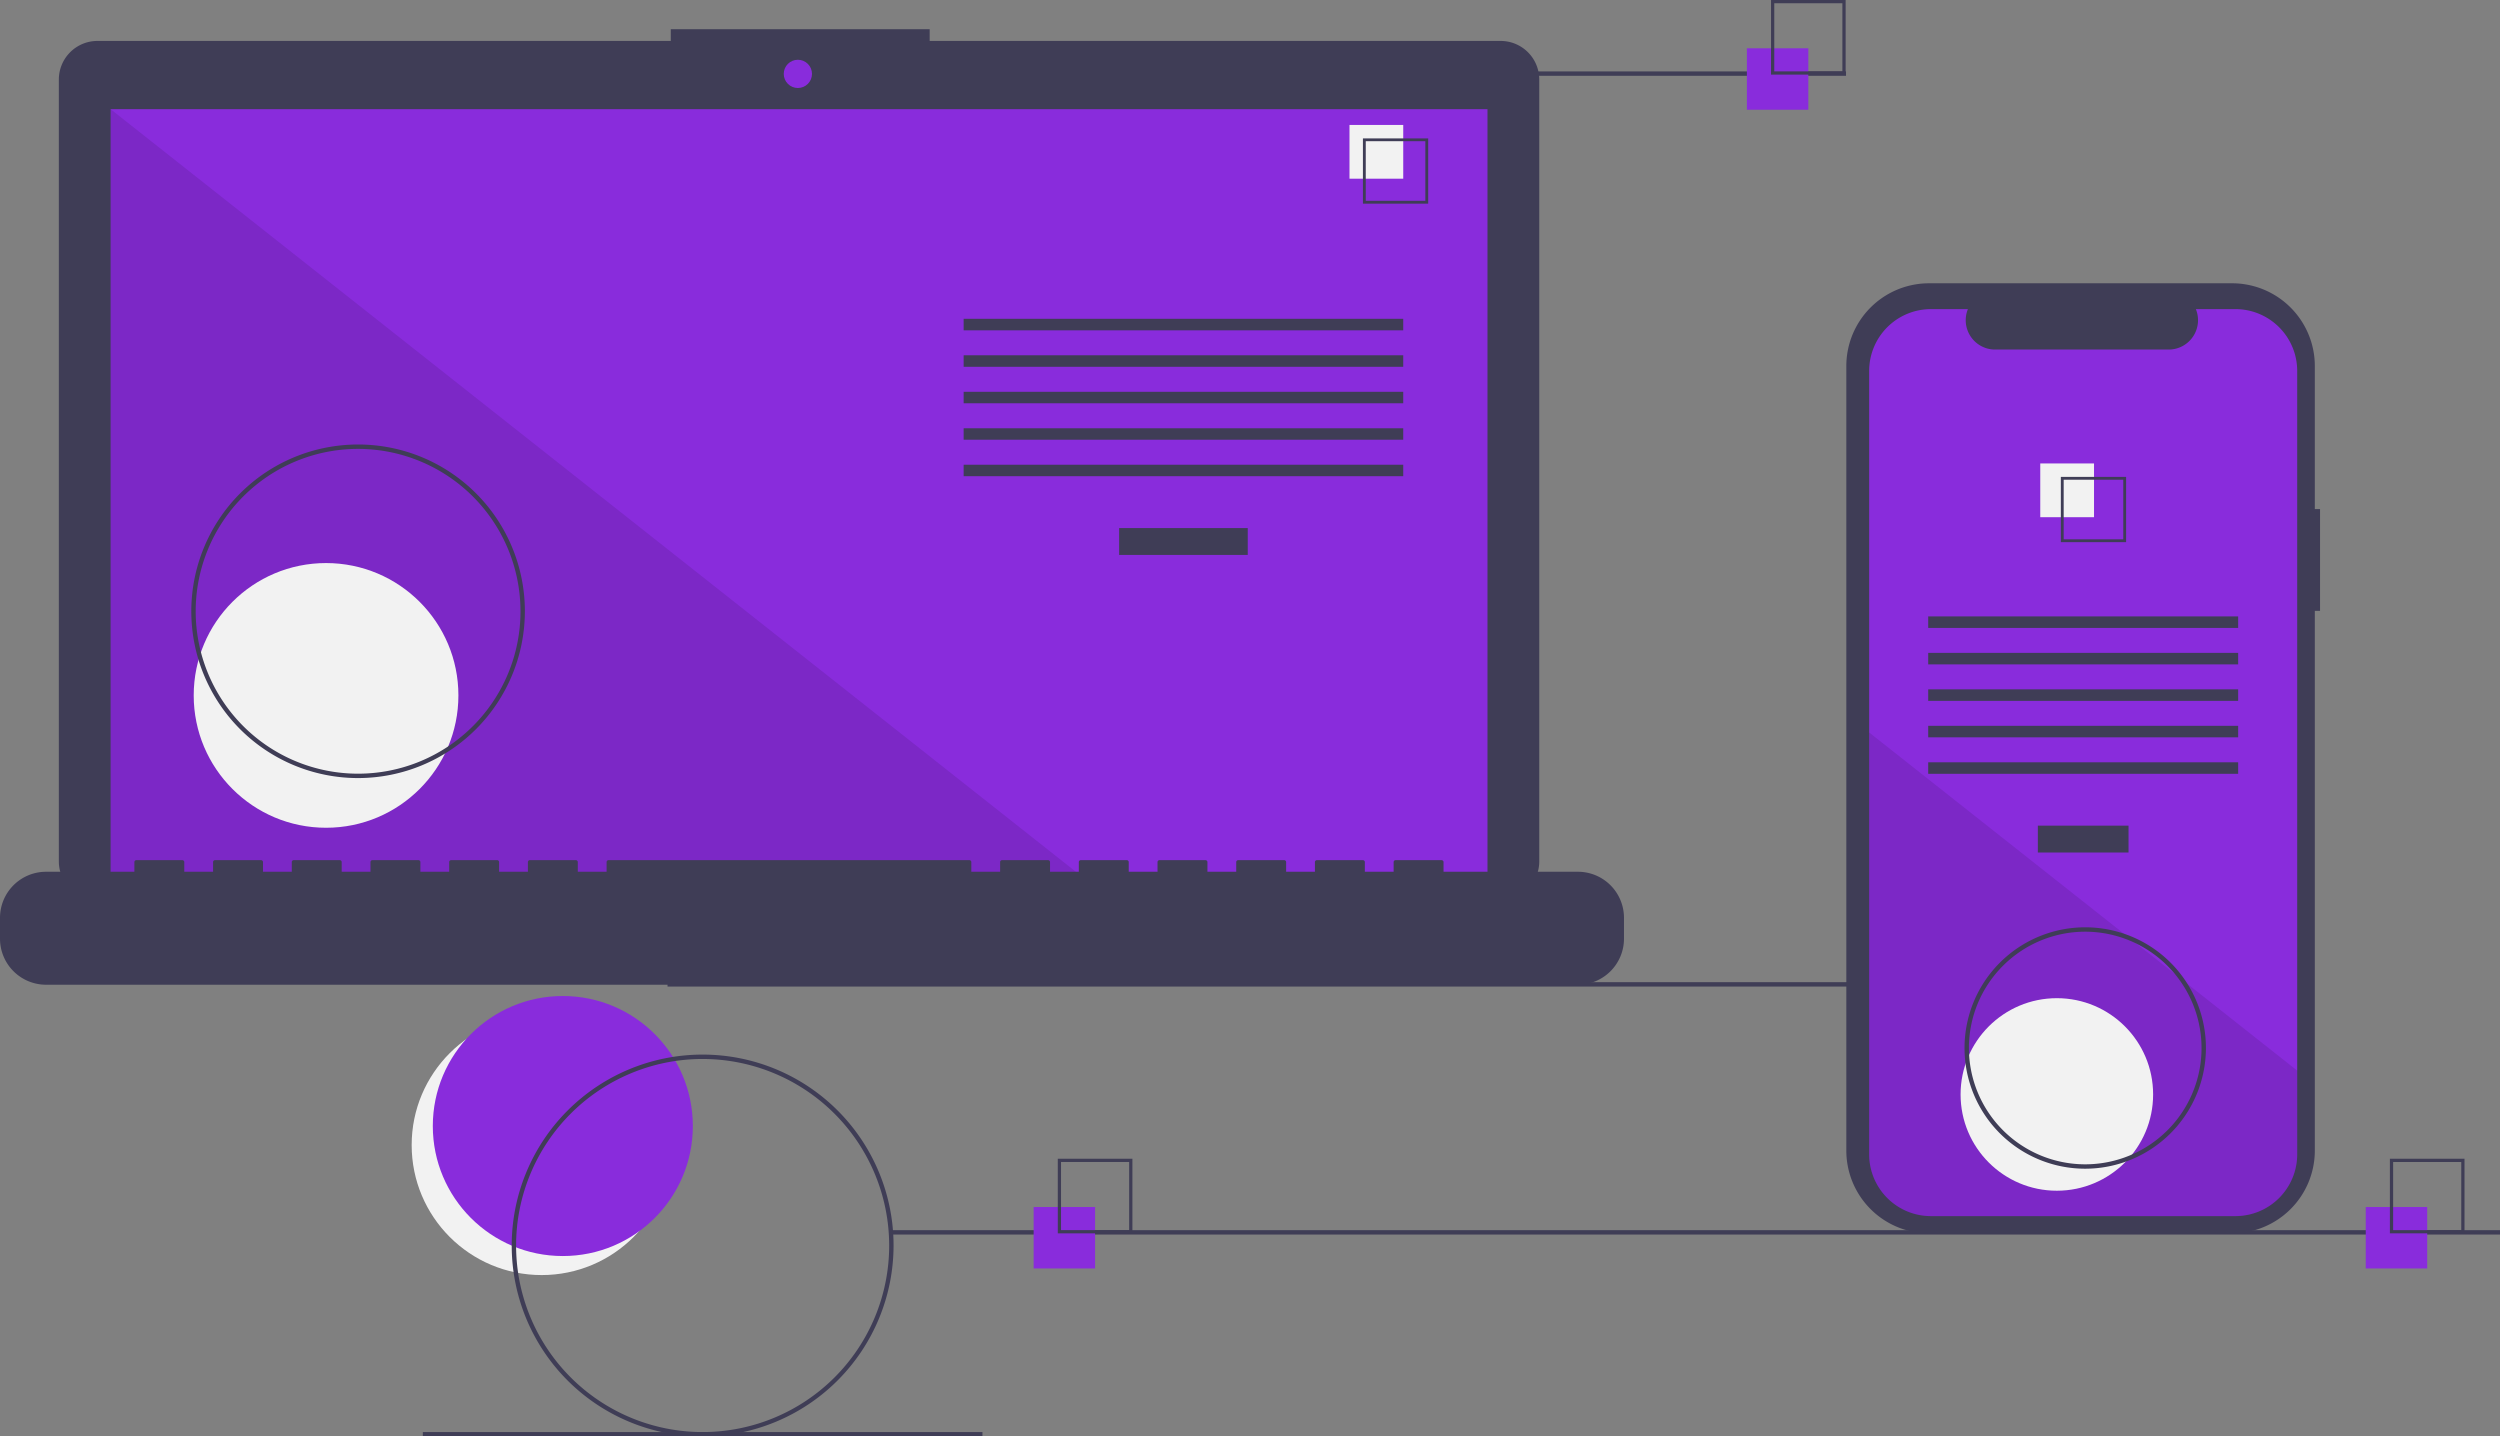 <svg id="b6117b06-2b45-45bc-b789-4a82ab6612dd" data-name="Layer 1" xmlns="http://www.w3.org/2000/svg" width="1139.171" height="654.543" viewBox="0 0 1139.171 654.543"><rect x="0" y="0" width="1139.171" height="654.543" fill="#808080" stroke="none"/><circle cx="246.827" cy="521.765" r="59.243" fill="#f2f2f2"/><circle cx="256.46" cy="513.095" r="59.243" fill="#892cdc"/><path fill="#3f3d56" d="M304.171 447.543h733v2h-733z"/><path d="M714.207 141.38h-260.17v-5.362h-117.97v5.363H74.825a17.599 17.599 0 00-17.599 17.598v356.252a17.599 17.599 0 0017.599 17.599h639.382a17.599 17.599 0 0017.599-17.599V158.98a17.599 17.599 0 00-17.599-17.598z" transform="translate(-30.415 -122.728)" fill="#3f3d56"/><path fill="#892cdc" d="M50.406 49.754h627.391v353.913H50.406z"/><circle cx="363.565" cy="33.667" r="6.435" fill="#892cdc"/><path opacity=".1" d="M498.374 403.667H50.406V49.754l447.968 353.913z"/><circle cx="148.574" cy="316.876" r="60.307" fill="#f2f2f2"/><path fill="#3f3d56" d="M509.953 240.622h58.605v12.246h-58.605zm-70.851-95.343h200.307v5.248H439.102zm0 16.619h200.307v5.248H439.102zm0 16.62h200.307v5.248H439.102zm0 16.619h200.307v5.248H439.102zm0 16.619h200.307v5.248H439.102z"/><path fill="#f2f2f2" d="M614.917 56.934h24.492v24.492h-24.492z"/><path d="M681.195 215.525h-29.74v-29.74h29.74zm-28.447-1.293h27.154v-27.154h-27.154zm96.674 305.728h-61.23v-4.411a.875.875 0 00-.874-.875h-20.993a.875.875 0 00-.875.875v4.411h-13.12v-4.411a.875.875 0 00-.875-.875h-20.993a.875.875 0 00-.875.875v4.411h-13.12v-4.411a.875.875 0 00-.875-.875h-20.993a.875.875 0 00-.875.875v4.411h-13.12v-4.411a.875.875 0 00-.875-.875h-20.993a.875.875 0 00-.875.875v4.411h-13.12v-4.411a.875.875 0 00-.875-.875h-20.993a.875.875 0 00-.875.875v4.411h-13.12v-4.411a.875.875 0 00-.875-.875H487.01a.875.875 0 00-.874.875v4.411h-13.121v-4.411a.875.875 0 00-.875-.875H307.696a.875.875 0 00-.875.875v4.411h-13.12v-4.411a.875.875 0 00-.875-.875h-20.993a.875.875 0 00-.875.875v4.411h-13.12v-4.411a.875.875 0 00-.875-.875H235.97a.875.875 0 00-.875.875v4.411h-13.12v-4.411a.875.875 0 00-.875-.875h-20.993a.875.875 0 00-.874.875v4.411h-13.121v-4.411a.875.875 0 00-.875-.875h-20.993a.875.875 0 00-.874.875v4.411h-13.12v-4.411a.875.875 0 00-.876-.875h-20.993a.875.875 0 00-.874.875v4.411h-13.12v-4.411a.875.875 0 00-.876-.875H92.52a.875.875 0 00-.875.875v4.411H51.407a20.993 20.993 0 00-20.992 20.993v9.493a20.993 20.993 0 0020.992 20.992h698.015a20.993 20.993 0 0020.993-20.992v-9.493a20.993 20.993 0 00-20.993-20.993zm-555.836-42.688a76 76 0 1176-76 76.086 76.086 0 01-76 76zm0-150a74 74 0 1074 74 74.084 74.084 0 00-74-74z" transform="translate(-30.415 -122.728)" fill="#3f3d56"/><path fill="#3f3d56" d="M586.171 32.543h255v2h-255zm-180 528h733v2h-733zm-213.499 92h255v2h-255z"/><path fill="#892cdc" d="M471 550h28v28h-28z"/><path d="M546.415 684.728h-34v-34h34zm-32.522-1.478h31.043v-31.043h-31.043z" transform="translate(-30.415 -122.728)" fill="#3f3d56"/><path fill="#892cdc" d="M796 22h28v28h-28z"/><path d="M871.415 156.728h-34v-34h34zm-32.522-1.478h31.043v-31.043h-31.043z" transform="translate(-30.415 -122.728)" fill="#3f3d56"/><path fill="#892cdc" d="M1078 550h28v28h-28z"/><path d="M1153.415 684.728h-34v-34h34zm-32.522-1.478h31.043v-31.043h-31.043zm-33.307-328.563h-2.379v-65.162a37.714 37.714 0 00-37.714-37.714H909.44a37.714 37.714 0 00-37.714 37.714v357.481a37.714 37.714 0 0037.714 37.714h138.053a37.714 37.714 0 0037.714-37.714V401.07h2.379z" transform="translate(-30.415 -122.728)" fill="#3f3d56"/><path d="M1077.176 291.742v356.96a28.165 28.165 0 01-28.16 28.17h-138.72a28.165 28.165 0 01-28.16-28.17v-356.96a28.163 28.163 0 0128.16-28.16h16.83a13.38 13.38 0 0012.39 18.43h79.09a13.38 13.38 0 0012.39-18.43h18.02a28.163 28.163 0 0128.16 28.16z" transform="translate(-30.415 -122.728)" fill="#892cdc"/><path fill="#3f3d56" d="M928.58 376.218h41.324v12.246H928.58zm-49.959-95.343h141.24v5.248h-141.24zm0 16.619h141.24v5.248h-141.24zm0 16.62h141.24v5.248h-141.24zm0 16.619h141.24v5.248h-141.24zm0 16.619h141.24v5.248h-141.24z"/><path fill="#f2f2f2" d="M929.684 211.179h24.492v24.492h-24.492z"/><path d="M969.474 340.032v29.74h29.74v-29.74zm28.45 28.45h-27.16v-27.16h27.16z" transform="translate(-30.415 -122.728)" fill="#3f3d56"/><path d="M1077.176 610.582v38.12a28.165 28.165 0 01-28.16 28.17h-138.72a28.165 28.165 0 01-28.16-28.17v-192.21l116.87 92.33 2 1.58 21.74 17.17 2.03 1.61z" transform="translate(-30.415 -122.728)" opacity=".1"/><circle cx="937.241" cy="498.707" r="43.868" fill="#f2f2f2"/><path d="M350.586 777.272a87 87 0 1187-87 87.099 87.099 0 01-87 87zm0-172a85 85 0 1085 85 85.096 85.096 0 00-85-85zm630 50a55 55 0 1155-55 55.062 55.062 0 01-55 55zm0-108a53 53 0 1053 53 53.06 53.06 0 00-53-53z" transform="translate(-30.415 -122.728)" fill="#3f3d56"/></svg>